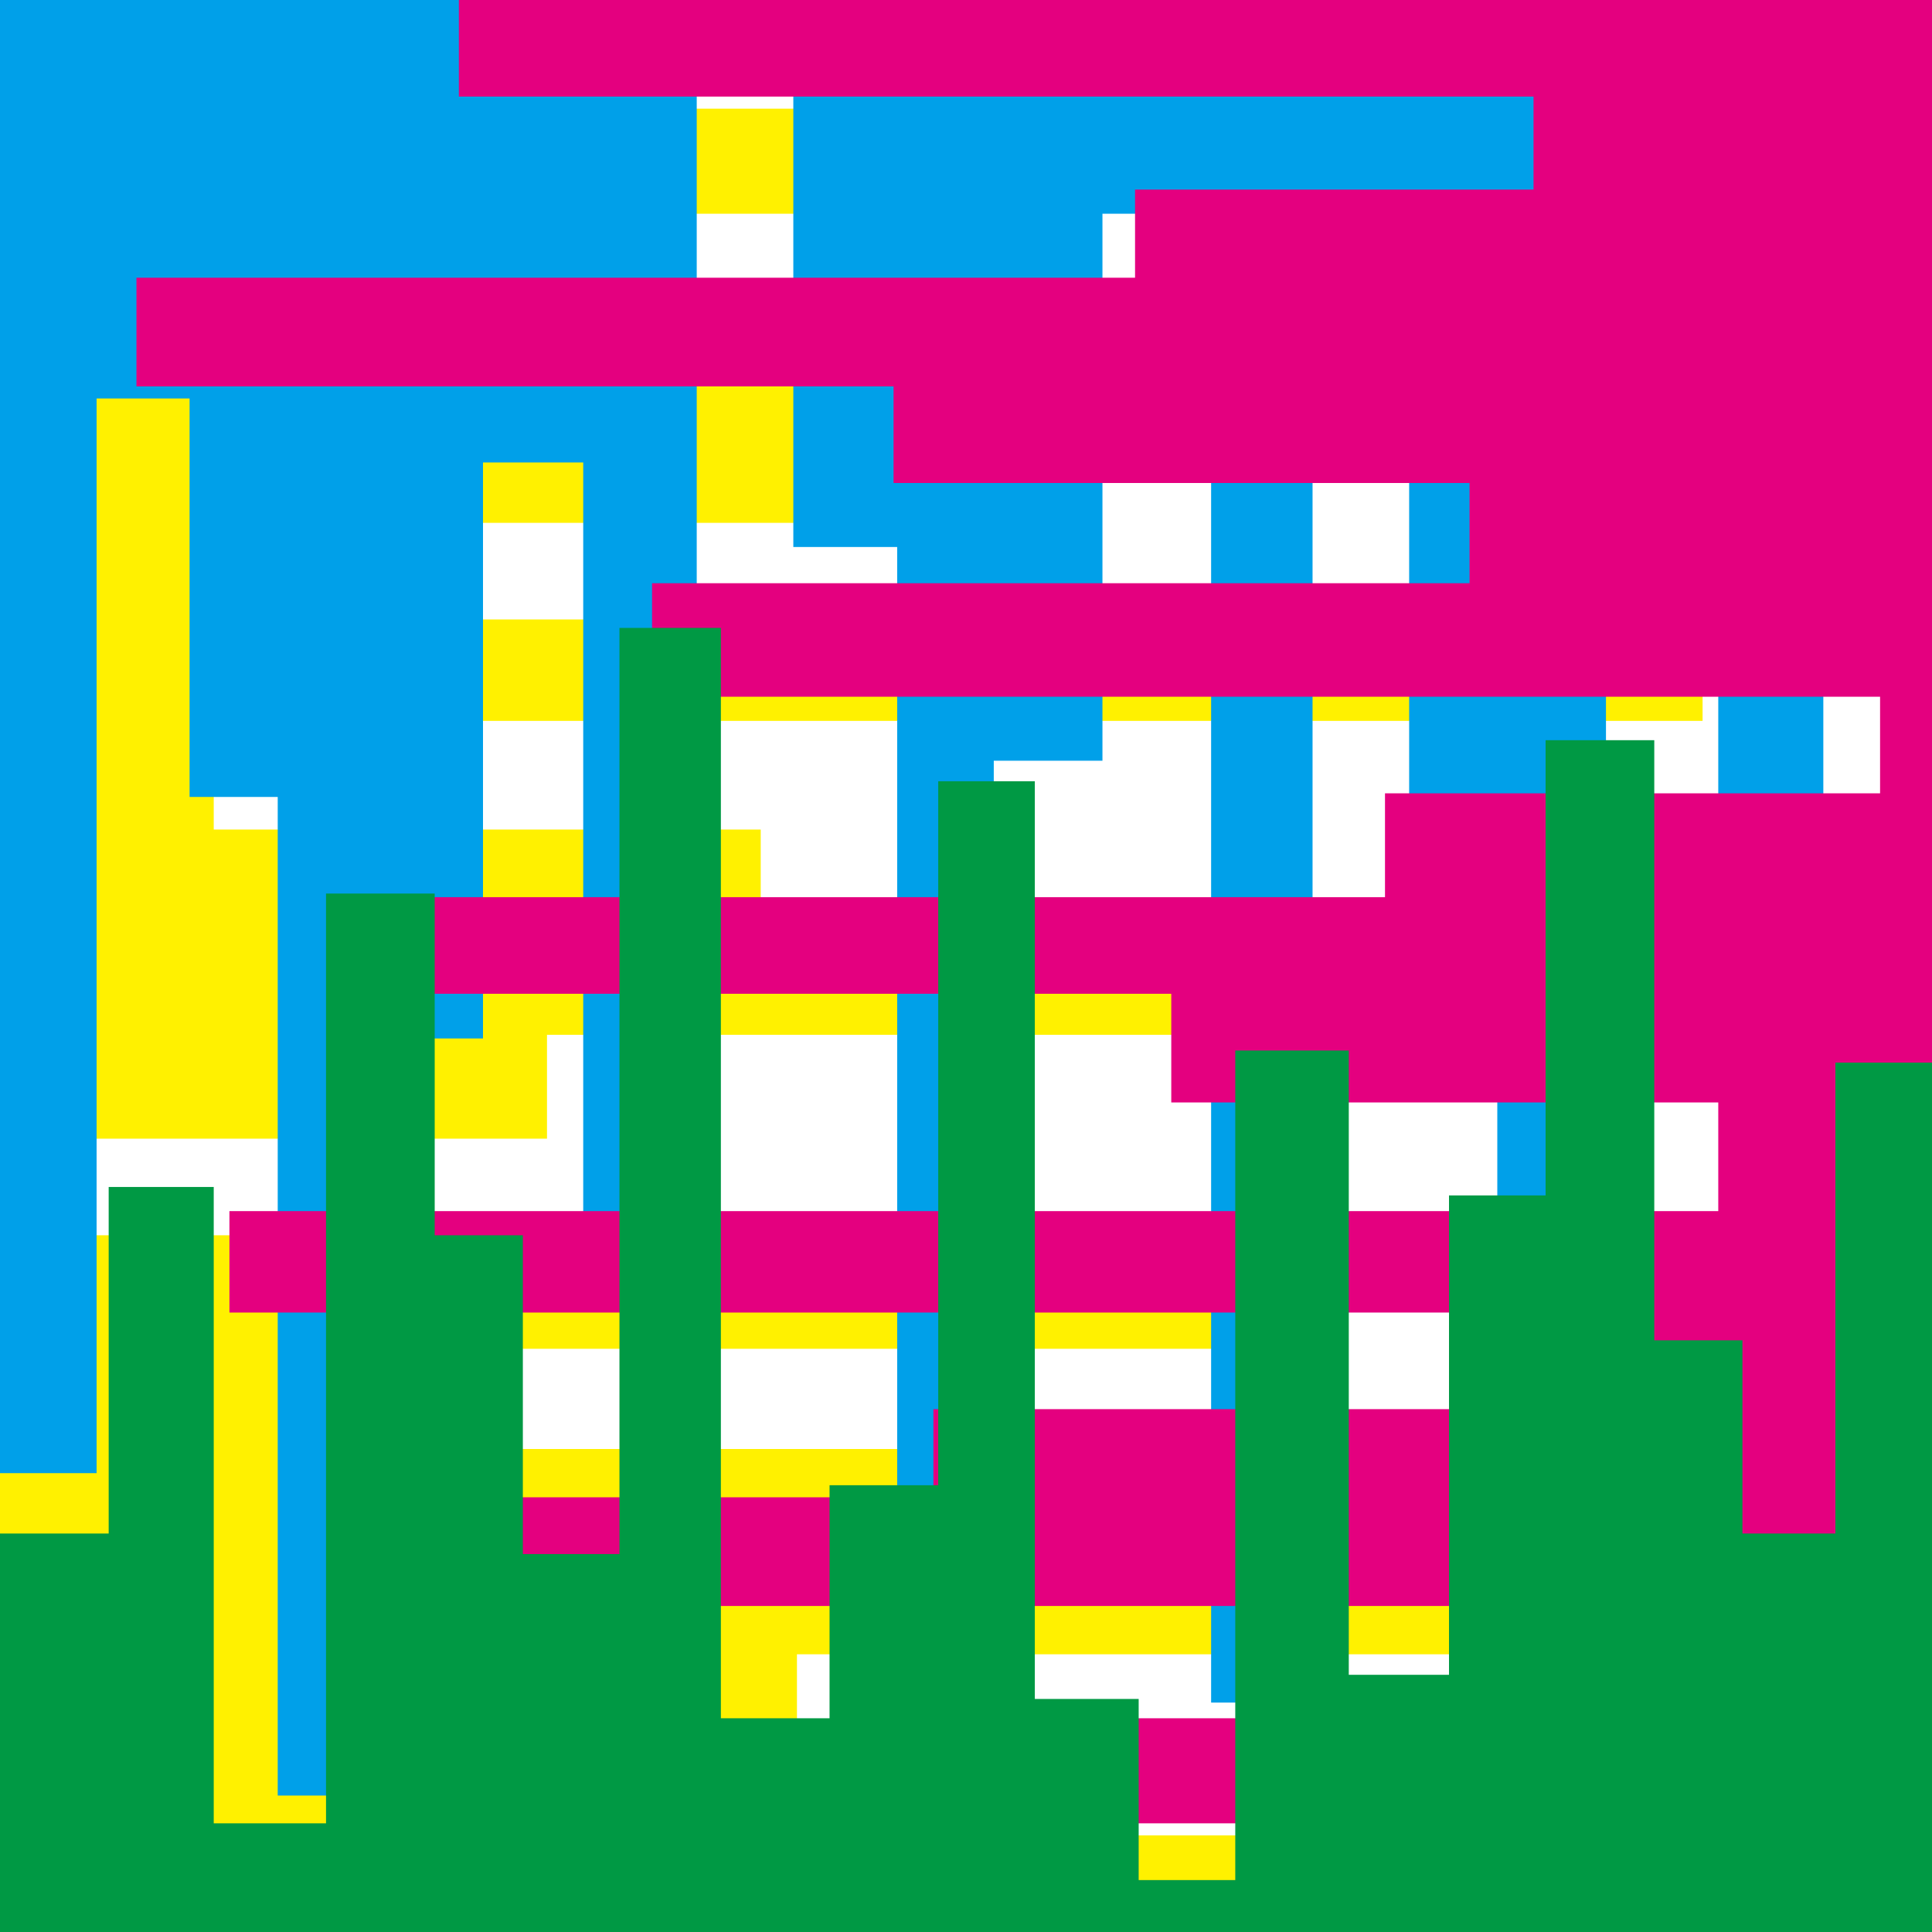 <?xml version="1.0" encoding="utf-8"?>
<!-- Generator: Adobe Illustrator 18.1.1, SVG Export Plug-In . SVG Version: 6.00 Build 0)  -->
<svg version="1.1" xmlns="http://www.w3.org/2000/svg" xmlns:xlink="http://www.w3.org/1999/xlink" x="0px" y="0px"
	 viewBox="0 0 160 160" enable-background="new 0 0 160 160" xml:space="preserve">
<g id="bg">
	<rect fill="#FFFFFF" width="160" height="160"/>
</g>
<g id="yellow">
	<polygon fill="#FFF100" points="0,160 122,160 122,152 33,152 33,144.3 66,144.3 66,137 148.7,137 148.7,128 86,128 86,120 
		38.3,120 38.3,111.7 106,111.7 106,102.3 4.3,102.3 4.3,94.3 45.3,94.3 45.3,85.7 128.3,85.7 128.3,77.7 63,77.7 63,68.7 
		17.7,68.7 17.7,59.7 141,59.7 141,51.3 31.3,51.3 31.3,43.3 82.7,43.3 82.7,36 119,36 119,27 9,27 9,17.7 86.7,17.7 86.7,9 50,9 
		50,0 0,0 	"/>
</g>
<g id="cyan">
	<polygon fill="#00A0E9" points="0,0 0,122 8,122 8,33 15.7,33 15.7,66 23,66 23,148.7 32,148.7 32,86 40,86 40,38.3 48.3,38.3 
		48.3,106 57.7,106 57.7,4.3 65.7,4.3 65.7,45.3 74.3,45.3 74.3,128.3 82.3,128.3 82.3,63 91.3,63 91.3,17.7 100.3,17.7 100.3,141 
		108.7,141 108.7,31.3 116.7,31.3 116.7,82.7 124,82.7 124,119 133,119 133,9 142.3,9 142.3,86.7 151,86.7 151,50 160,50 160,0 	"/>
</g>
<g id="magenda">
	<polygon fill="#E4007F" points="160,0 38,0 38,8 127,8 127,15.7 94,15.7 94,23 11.3,23 11.3,32 74,32 74,40 121.7,40 121.7,48.3 
		54,48.3 54,57.7 155.7,57.7 155.7,65.7 114.7,65.7 114.7,74.3 31.7,74.3 31.7,82.3 97,82.3 97,91.3 142.3,91.3 142.3,100.3 
		19,100.3 19,108.7 128.7,108.7 128.7,116.7 77.3,116.7 77.3,124 41,124 41,133 151,133 151,142.3 73.3,142.3 73.3,151 110,151 
		110,160 160,160 	"/>
</g>
<g id="green">
	<polygon fill="#009944" points="160,160 160,88 152,88 152,127 144.3,127 144.3,111 137,111 137,61.3 128,61.3 128,99 120,99 
		120,138.7 111.7,138.7 111.7,87 102.3,87 102.3,155.7 94.3,155.7 94.3,140.7 85.7,140.7 85.7,64.7 77.7,64.7 77.7,123 68.7,123 
		68.7,142.3 59.7,142.3 59.7,52 51.3,52 51.3,128.7 43.3,128.7 43.3,102.3 36,102.3 36,74 27,74 27,151 17.7,151 17.7,98.3 9,98.3 
		9,127 0,127 0,160 	"/>
</g>
</svg>
